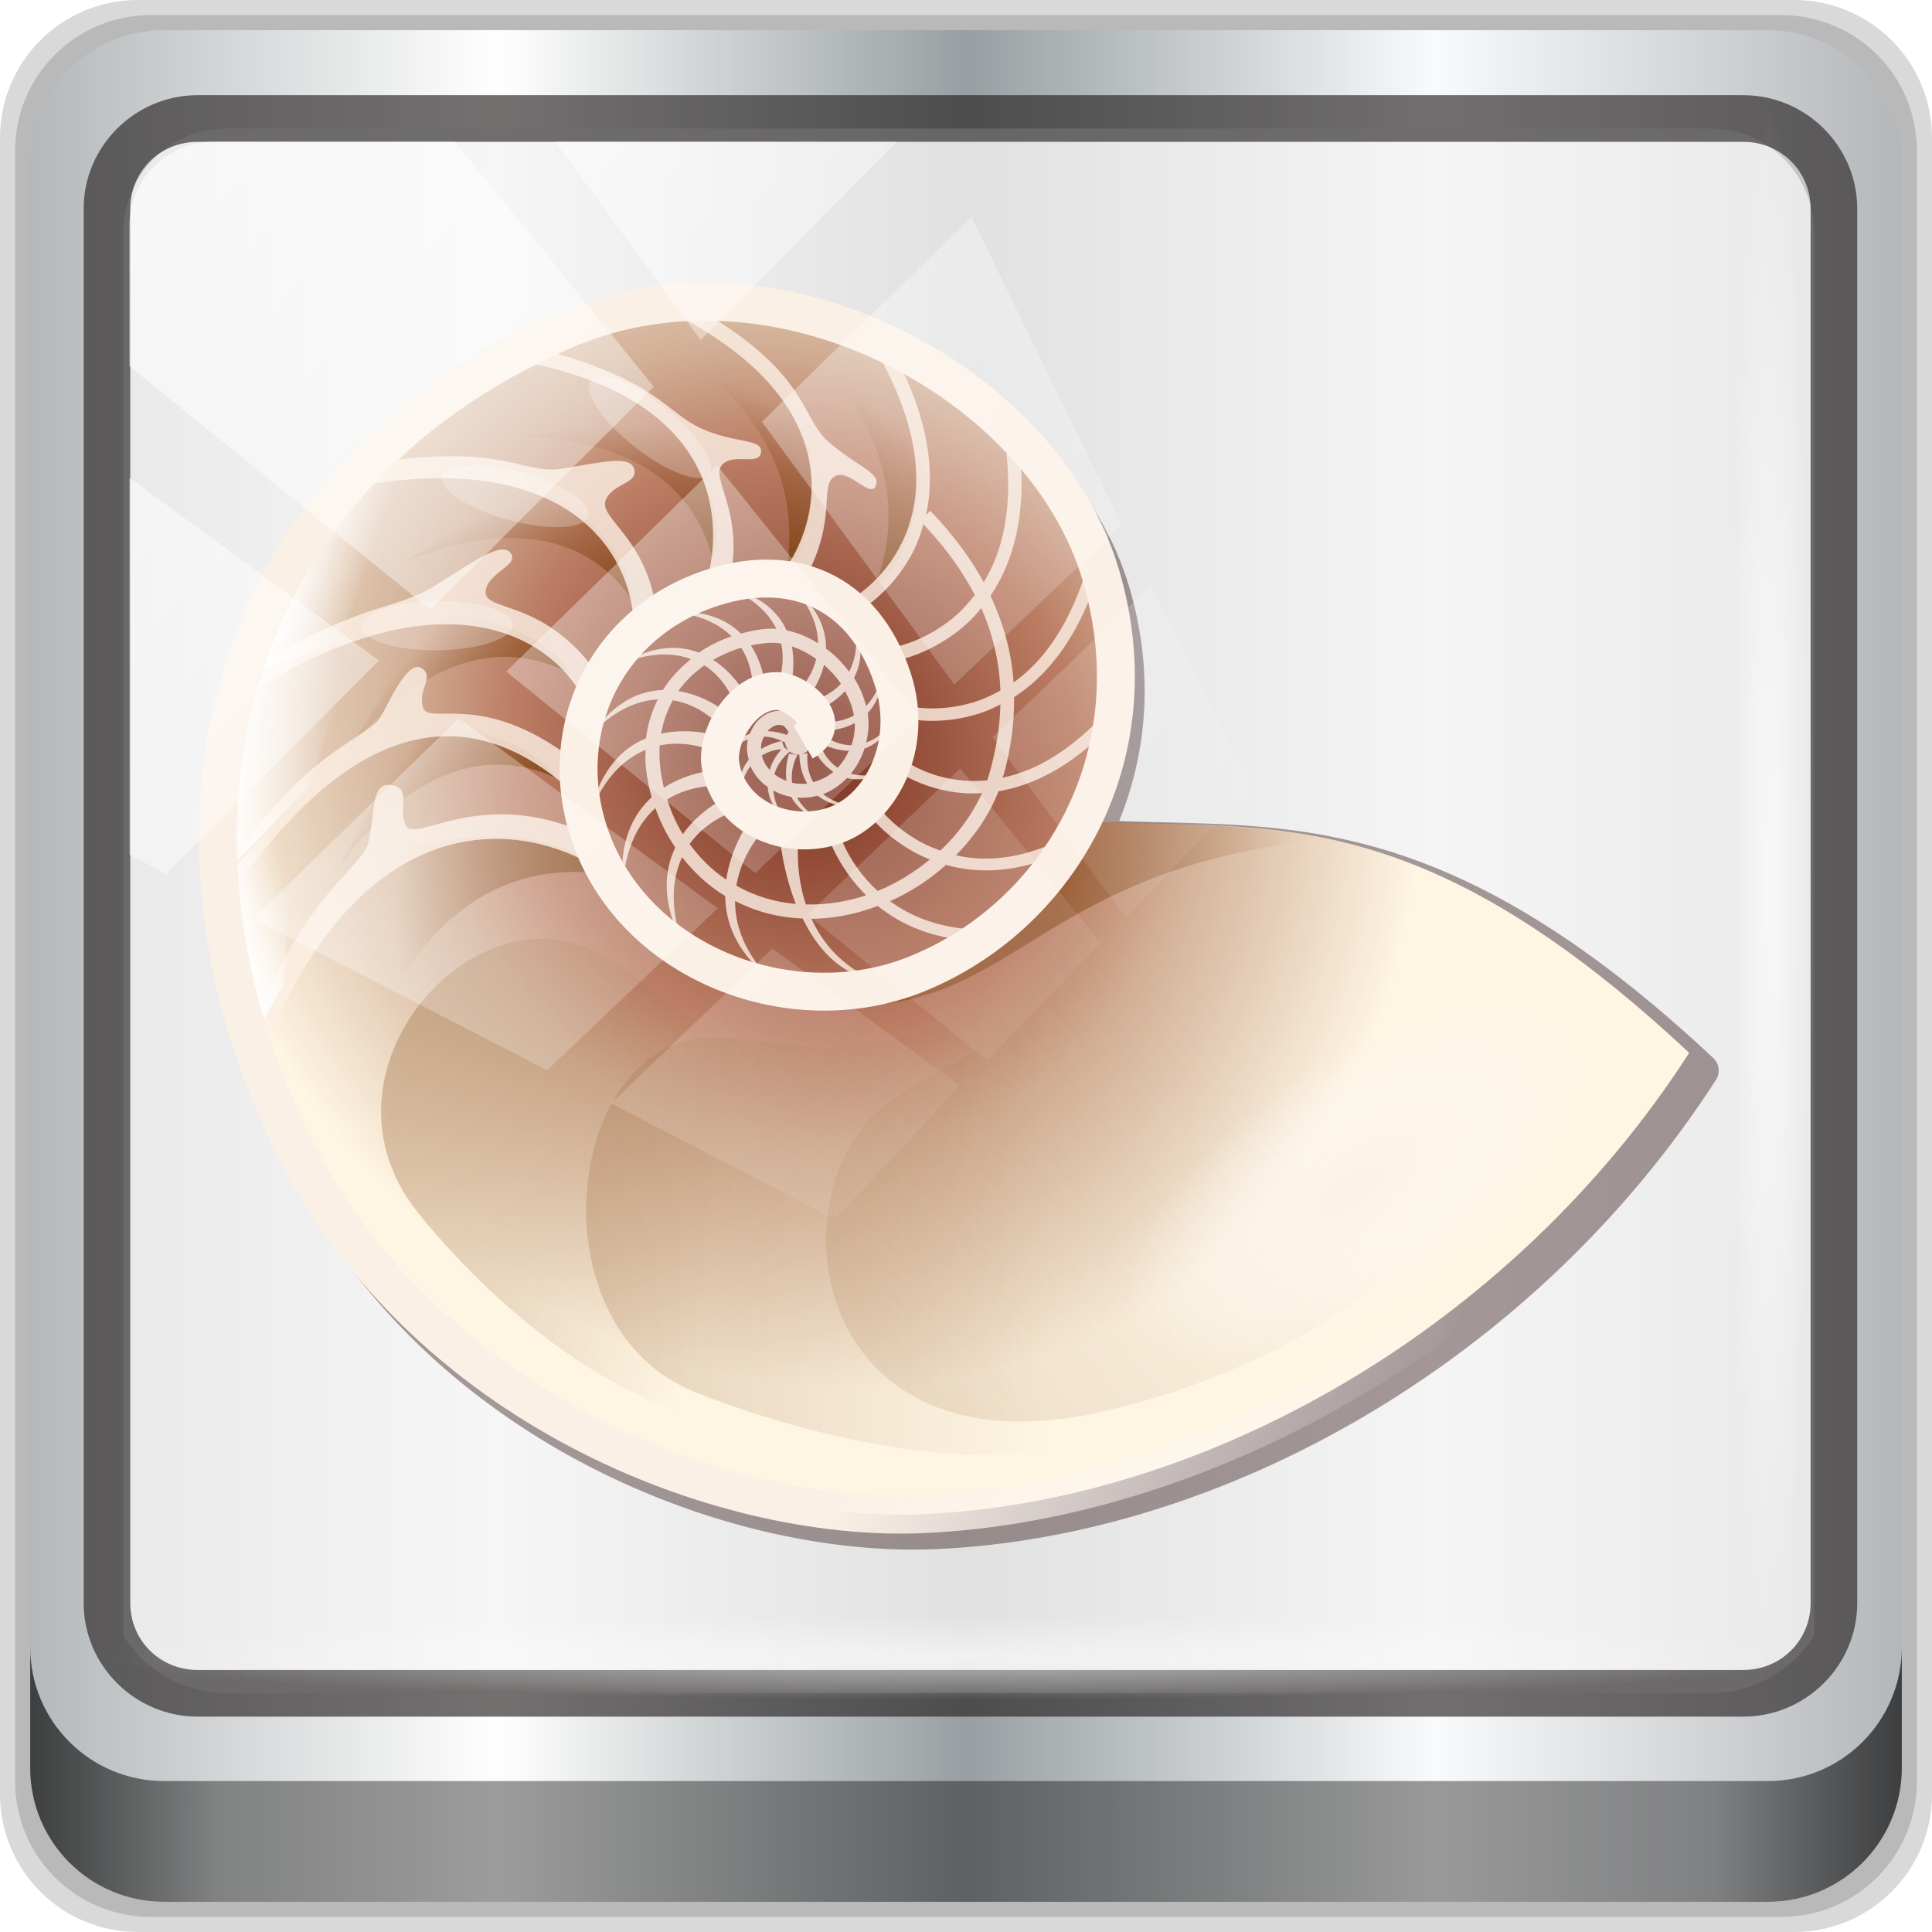 <?xml version="1.0" encoding="UTF-8" standalone="no"?>
<!-- Created with Inkscape (http://www.inkscape.org/) -->

<svg
   xmlns:dc="http://purl.org/dc/elements/1.1/"
   xmlns:cc="http://creativecommons.org/ns#"
   xmlns:rdf="http://www.w3.org/1999/02/22-rdf-syntax-ns#"
   xmlns:svg="http://www.w3.org/2000/svg"
   xmlns="http://www.w3.org/2000/svg"
   xmlns:xlink="http://www.w3.org/1999/xlink"
   xmlns:sodipodi="http://sodipodi.sourceforge.net/DTD/sodipodi-0.dtd"
   xmlns:inkscape="http://www.inkscape.org/namespaces/inkscape"
   width="96"
   height="96"
   viewBox="0 0 96 96"
   version="1.1"
   id="svg1072"
   inkscape:version="0.92.2 5c3e80d, 2017-08-06"
   sodipodi:docname="nautilus-actions-config-tool.svg">
  <defs
     id="defs1066">
    <linearGradient
       y2="47"
       x2="90"
       y1="47"
       x1="6"
       gradientTransform="matrix(1.107,0,0,1.107,-4.994,-3.621)"
       gradientUnits="userSpaceOnUse"
       id="linearGradient4071"
       xlink:href="#linearGradient6139-0"
       inkscape:collect="always" />
    <linearGradient
       id="linearGradient6139-0">
      <stop
         style="stop-color:#b4b8ba;stop-opacity:1"
         offset="0"
         id="stop6141-2" />
      <stop
         id="stop6151-0"
         offset="0.25"
         style="stop-color:#ffffff;stop-opacity:1;" />
      <stop
         id="stop6147-1"
         offset="0.5"
         style="stop-color:#989fa2;stop-opacity:1" />
      <stop
         style="stop-color:#f9fafb;stop-opacity:1"
         offset="0.75"
         id="stop6149-4" />
      <stop
         style="stop-color:#b4b7ba;stop-opacity:1"
         offset="1"
         id="stop6143-4" />
    </linearGradient>
    <linearGradient
       gradientUnits="userSpaceOnUse"
       y2="88.172"
       x2="94.5"
       y1="88.172"
       x1="1.5"
       id="linearGradient4129"
       xlink:href="#linearGradient3832-0-6-1-1"
       inkscape:collect="always"
       gradientTransform="translate(0.149,0.415)" />
    <linearGradient
       id="linearGradient3832-0-6-1-1">
      <stop
         id="stop3834-6-3-7-1"
         offset="0"
         style="stop-color:#000000;stop-opacity:1;" />
      <stop
         style="stop-color:#000000;stop-opacity:0.588;"
         offset="0.1"
         id="stop3872-2-4" />
      <stop
         id="stop3844-6-2-7-6"
         offset="0.9"
         style="stop-color:#000000;stop-opacity:0.588;" />
      <stop
         id="stop3836-5-0-2-9"
         offset="1"
         style="stop-color:#000000;stop-opacity:1;" />
    </linearGradient>
    <radialGradient
       r="43.199"
       fy="44.893"
       fx="13.948"
       cy="44.893"
       cx="13.948"
       gradientTransform="matrix(0.975,0,0,0.049,34.048,80.582)"
       gradientUnits="userSpaceOnUse"
       id="radialGradient7462"
       xlink:href="#linearGradient3737"
       inkscape:collect="always" />
    <linearGradient
       id="linearGradient3737">
      <stop
         id="stop3739"
         style="stop-color:#ffffff;stop-opacity:1"
         offset="0" />
      <stop
         id="stop3741"
         style="stop-color:#ffffff;stop-opacity:0"
         offset="1" />
    </linearGradient>
    <radialGradient
       r="43.199"
       fy="44.893"
       fx="13.948"
       cy="44.893"
       cx="13.948"
       gradientTransform="matrix(0.888,0,0,0.049,31.96,-90.317)"
       gradientUnits="userSpaceOnUse"
       id="radialGradient7464"
       xlink:href="#linearGradient3737"
       inkscape:collect="always" />
    <linearGradient
       y2="14.514"
       x2="50.528"
       y1="-28.642"
       x1="2.771"
       gradientUnits="userSpaceOnUse"
       id="linearGradient4767"
       xlink:href="#linearGradient3737"
       inkscape:collect="always" />
    <clipPath
       clipPathUnits="userSpaceOnUse"
       id="clipPath4156-4-1">
      <path
         style="opacity:0.6;fill:#ffffff;fill-opacity:1;stroke:none"
         d="m 27.046,-55.695 -14.214,13.321 h 0.061 l 15.653,21.771 10.231,-10.546 C 38.562,-32.302 27.468,-54.819 27.046,-55.695 Z M 9.647,-39.383 -5.241,-25.321 15.988,-7.806 26.372,-18.383 Z m 31.491,12.951 -9.741,9.714 8.945,12.458 7.781,-7.555 z m -49.84,4.379 -13.754,12.982 26.283,13.846 0.061,-0.062 -0.123,-0.062 L 13.599,-5.401 -8.702,-22.053 Z m 38.015,7.401 -9.803,9.775 11.579,9.559 7.628,-7.401 -8.669,-11.009 z m 20.187,5.674 -7.383,7.216 6.188,8.542 5.82,-6.137 z m -32.195,6.322 -9.557,9.498 13.662,7.185 7.934,-7.678 z m 23.312,2.374 -7.107,6.938 8.363,6.907 5.361,-5.674 -0.061,-0.092 -0.092,0.123 -6.464,-8.203 z m -8.73,8.542 -7.505,7.339 10.354,5.458 c 1.397,-1.321 5.675,-6.123 5.851,-6.322 z"
         id="path4158-0-8"
         inkscape:connector-curvature="0" />
    </clipPath>
    <radialGradient
       cx="64.532"
       cy="47.319"
       r="41.92"
       fx="64.532"
       fy="47.319"
       id="radialGradient4819-2-4"
       xlink:href="#linearGradient4383-8-9"
       gradientUnits="userSpaceOnUse"
       gradientTransform="matrix(-0.758,0,0,0.834,99.287,-0.793)" />
    <linearGradient
       id="linearGradient4383-8-9">
      <stop
         id="stop4385-4-6"
         style="stop-color:#782c1b;stop-opacity:1"
         offset="0" />
      <stop
         id="stop3355-6-1"
         style="stop-color:#bb7d64;stop-opacity:1"
         offset="0.452" />
      <stop
         id="stop3357-1-1"
         style="stop-color:#d2b097;stop-opacity:1"
         offset="0.629" />
      <stop
         id="stop4387-2-1"
         style="stop-color:#fef5e3;stop-opacity:1"
         offset="1" />
    </linearGradient>
    <linearGradient
       x1="32.374"
       y1="39.8"
       x2="46.016"
       y2="60.049"
       id="linearGradient4816-1-1"
       xlink:href="#linearGradient3373-1-6"
       gradientUnits="userSpaceOnUse"
       gradientTransform="matrix(0.751,-0.102,0.102,0.751,-2.31,11.811)" />
    <linearGradient
       id="linearGradient3373-1-6">
      <stop
         id="stop3375-0-8"
         style="stop-color:#9b6638;stop-opacity:1"
         offset="0" />
      <stop
         id="stop3377-7-4"
         style="stop-color:#9b6638;stop-opacity:0"
         offset="1" />
    </linearGradient>
    <linearGradient
       x1="32.374"
       y1="39.8"
       x2="42.446"
       y2="70.568"
       id="linearGradient4813-0-2"
       xlink:href="#linearGradient3373-1-6"
       gradientUnits="userSpaceOnUse"
       gradientTransform="matrix(0.599,-0.465,0.465,0.599,-9.98,41.826)" />
    <linearGradient
       x1="32.374"
       y1="39.8"
       x2="42.446"
       y2="70.568"
       id="linearGradient4810-5-1"
       xlink:href="#linearGradient3373-1-6"
       gradientUnits="userSpaceOnUse"
       gradientTransform="matrix(0.199,-0.767,0.732,0.209,0.857,81.305)" />
    <linearGradient
       x1="73.539"
       y1="63.534"
       x2="88.212"
       y2="72.196"
       id="linearGradient4807-7-2"
       xlink:href="#linearGradient4335-5-2"
       gradientUnits="userSpaceOnUse"
       gradientTransform="matrix(0.758,0,0,0.758,1.831,4.195)" />
    <linearGradient
       id="linearGradient4335-5-2">
      <stop
         id="stop4337-4-2"
         style="stop-color:#7c420f;stop-opacity:1"
         offset="0" />
      <stop
         id="stop4339-3-1"
         style="stop-color:#7d430f;stop-opacity:0"
         offset="1" />
    </linearGradient>
    <radialGradient
       cx="78.875"
       cy="92.75"
       r="17.625"
       fx="78.875"
       fy="92.75"
       id="radialGradient4610-5-5"
       xlink:href="#linearGradient4094-3-1"
       gradientUnits="userSpaceOnUse"
       gradientTransform="matrix(0.801,0,0,0.371,-1.941,40.2)" />
    <linearGradient
       id="linearGradient4094-3-1">
      <stop
         id="stop4096-5-7"
         style="stop-color:#fbf0e6;stop-opacity:1"
         offset="0" />
      <stop
         id="stop4098-8-2"
         style="stop-color:#ffffff;stop-opacity:0"
         offset="1" />
    </linearGradient>
    <linearGradient
       x1="74.875"
       y1="38.942"
       x2="80.838"
       y2="30.055"
       id="linearGradient4803-9-0"
       xlink:href="#linearGradient4335-5-2"
       gradientUnits="userSpaceOnUse"
       gradientTransform="matrix(-0.03,-0.958,0.963,-0.031,2.178,111.184)" />
    <linearGradient
       x1="74.875"
       y1="38.942"
       x2="83.128"
       y2="35.639"
       id="linearGradient4800-9-9"
       xlink:href="#linearGradient4335-5-2"
       gradientUnits="userSpaceOnUse"
       gradientTransform="matrix(0.047,-0.786,0.783,0.046,4.529,89.867)" />
    <linearGradient
       x1="74.875"
       y1="38.942"
       x2="83.128"
       y2="35.639"
       id="linearGradient4797-3-5"
       xlink:href="#linearGradient4335-5-2"
       gradientUnits="userSpaceOnUse"
       gradientTransform="matrix(0.099,-0.781,0.779,0.097,4.611,83.432)" />
    <linearGradient
       x1="74.875"
       y1="38.942"
       x2="83.128"
       y2="35.639"
       id="linearGradient4794-6-6"
       xlink:href="#linearGradient4335-5-2"
       gradientUnits="userSpaceOnUse"
       gradientTransform="matrix(0.448,-0.647,0.646,0.446,-11.431,58.256)" />
    <linearGradient
       x1="74.875"
       y1="38.942"
       x2="83.128"
       y2="35.639"
       id="linearGradient4791-3-6"
       xlink:href="#linearGradient4335-5-2"
       gradientUnits="userSpaceOnUse"
       gradientTransform="matrix(0.649,-0.447,0.446,0.646,-13.835,36.103)" />
    <linearGradient
       x1="74.875"
       y1="38.942"
       x2="84.097"
       y2="35.583"
       id="linearGradient4788-7-3"
       xlink:href="#linearGradient4335-5-2"
       gradientUnits="userSpaceOnUse"
       gradientTransform="matrix(0.772,-0.156,0.157,0.769,-8.781,12.152)" />
    <linearGradient
       x1="74.875"
       y1="38.942"
       x2="84.097"
       y2="35.583"
       id="linearGradient4785-9-0"
       xlink:href="#linearGradient4335-5-2"
       gradientUnits="userSpaceOnUse"
       gradientTransform="matrix(0.758,0,0,0.758,1.831,4.195)" />
    <filter
       style="color-interpolation-filters:sRGB"
       x="-0.258"
       y="-0.224"
       width="1.517"
       height="1.448"
       id="filter4293-2-7">
      <feGaussianBlur
         id="feGaussianBlur4295-3-6"
         stdDeviation="0.668" />
    </filter>
    <filter
       style="color-interpolation-filters:sRGB"
       x="-0.258"
       y="-0.224"
       width="1.517"
       height="1.448"
       id="filter1490">
      <feGaussianBlur
         id="feGaussianBlur1488"
         stdDeviation="0.668" />
    </filter>
    <filter
       style="color-interpolation-filters:sRGB"
       x="-0.258"
       y="-0.224"
       width="1.517"
       height="1.448"
       id="filter1494">
      <feGaussianBlur
         id="feGaussianBlur1492"
         stdDeviation="0.668" />
    </filter>
    <linearGradient
       x1="24.66"
       y1="34"
       x2="28.461"
       y2="35.413"
       id="linearGradient4693-4-7"
       xlink:href="#linearGradient3737"
       gradientUnits="userSpaceOnUse"
       gradientTransform="matrix(0.758,0,0,0.758,1.831,4.195)" />
    <linearGradient
       x1="26.34"
       y1="31.524"
       x2="32.262"
       y2="36.032"
       id="linearGradient4690-1-1"
       xlink:href="#linearGradient3737"
       gradientUnits="userSpaceOnUse"
       gradientTransform="matrix(0.758,0,0,0.758,6.724,-3.579)" />
    <linearGradient
       x1="24.926"
       y1="33.645"
       x2="28.019"
       y2="37.623"
       id="linearGradient4687-1-4"
       xlink:href="#linearGradient3737"
       gradientUnits="userSpaceOnUse"
       gradientTransform="matrix(0.758,0,0,0.758,15.57,-10.08)" />
    <linearGradient
       x1="56.015"
       y1="68.027"
       x2="37.194"
       y2="97.902"
       id="linearGradient4782-5-8"
       xlink:href="#linearGradient4094-3-1"
       gradientUnits="userSpaceOnUse"
       gradientTransform="matrix(-0.758,0,0,0.758,99.287,3.659)" />
  </defs>
  <sodipodi:namedview
     id="base"
     pagecolor="#ffffff"
     bordercolor="#666666"
     borderopacity="1.0"
     inkscape:pageopacity="0.0"
     inkscape:pageshadow="2"
     inkscape:zoom="4.4386801"
     inkscape:cx="17.58922"
     inkscape:cy="44.557005"
     inkscape:document-units="px"
     inkscape:current-layer="g2574"
     showgrid="false"
     inkscape:showpageshadow="false"
     units="px"
     inkscape:lockguides="false"
     inkscape:window-width="1280"
     inkscape:window-height="947"
     inkscape:window-x="0"
     inkscape:window-y="19"
     inkscape:window-maximized="1" />
  <g
     inkscape:label="Livello 1"
     inkscape:groupmode="layer"
     id="layer1"
     transform="translate(0,-1026.52)">
    <g
       transform="translate(-0.149,1026.105)"
       style="display:inline"
       id="g2574">
      <path
         inkscape:connector-curvature="0"
         id="path3288"
         d="M 89.292,0.415 H 7.006 c -3.799,0 -6.857,3.058 -6.857,6.857 V 89.558 c 0,3.799 3.058,6.857 6.857,6.857 H 89.292 c 3.799,0 6.857,-3.058 6.857,-6.857 V 7.272 c 0,-3.799 -3.058,-6.857 -6.857,-6.857 z"
         style="display:inline;opacity:0.15;fill:#000000;fill-opacity:1;fill-rule:nonzero;stroke:none" />
      <path
         style="display:inline;opacity:0.15;fill:#000000;fill-opacity:1;fill-rule:nonzero;stroke:none"
         d="M 88.649,1.165 H 7.649 c -3.739,0 -6.75,3.01 -6.75,6.75 V 88.915 c 0,3.74 3.011,6.75 6.75,6.75 H 88.649 c 3.74,0 6.75,-3.01 6.75,-6.75 V 7.915 c 0,-3.739 -3.01,-6.75 -6.75,-6.75 z"
         id="path4085"
         inkscape:connector-curvature="0" />
      <path
         inkscape:connector-curvature="0"
         id="rect4251-1"
         d="M 88.006,1.915 H 8.292 c -3.68,0 -6.643,2.963 -6.643,6.643 V 88.272 c 0,3.68 2.963,6.643 6.643,6.643 H 88.006 c 3.68,0 6.643,-2.963 6.643,-6.643 V 8.558 c 0,-3.68 -2.963,-6.643 -6.643,-6.643 z"
         style="display:inline;fill:url(#linearGradient4071);fill-opacity:1;fill-rule:nonzero;stroke:none" />
      <path
         sodipodi:nodetypes="sscccsccscccsss"
         inkscape:connector-curvature="0"
         id="path3400-6"
         d="m 11.39,6.802 c -2.856,0 -5.124,2.323 -5.124,5.25 v 21.756 7.35 40.526 c 1.097,1.71 2.969,2.855 5.124,2.855 h 4.099 65.589 4.099 c 2.155,0 4.027,-1.145 5.124,-2.855 V 41.159 33.808 12.052 c 0,-2.927 -2.268,-5.25 -5.124,-5.25 z"
         style="display:inline;opacity:0.779;fill:#f5f3f3;fill-opacity:1;fill-rule:nonzero;stroke:none;stroke-width:1.037" />
      <path
         style="color:#000000;font-style:normal;font-variant:normal;font-weight:normal;font-stretch:normal;font-size:medium;line-height:normal;font-family:Sans;-inkscape-font-specification:Sans;text-indent:0;text-align:start;text-decoration:none;text-decoration-line:none;letter-spacing:normal;word-spacing:normal;text-transform:none;writing-mode:lr-tb;direction:ltr;baseline-shift:baseline;text-anchor:start;display:inline;overflow:visible;visibility:visible;fill:#241f1f;fill-opacity:0.633;stroke:none;stroke-width:2.376;marker:none;enable-background:accumulate"
         d="m 9.974,5.144 c -3.117,0 -5.668,2.54 -5.668,5.646 v 69.278 c 0,3.106 2.551,5.646 5.668,5.646 H 86.766 c 3.117,0 5.668,-2.54 5.668,-5.646 V 10.79 c 0,-3.106 -2.551,-5.646 -5.668,-5.646 z m 0,2.319 H 86.766 c 1.888,0 3.352,1.48 3.352,3.327 v 69.278 c 0,1.846 -1.464,3.327 -3.352,3.327 H 9.974 c -1.888,0 -3.352,-1.48 -3.352,-3.327 V 10.79 c 0,-1.846 1.464,-3.327 3.352,-3.327 z"
         id="path4989"
         inkscape:connector-curvature="0" />
      <path
         id="path4118"
         d="m 1.649,82.259 v 6 c 0,3.68 2.976,6.656 6.656,6.656 H 87.993 c 3.68,0 6.656,-2.976 6.656,-6.656 v -6 c 0,3.68 -2.976,6.656 -6.656,6.656 H 8.305 c -3.68,0 -6.656,-2.976 -6.656,-6.656 z"
         style="display:inline;opacity:0.658;fill:url(#linearGradient4129);fill-opacity:1;fill-rule:nonzero;stroke:none"
         inkscape:connector-curvature="0" />
      <rect
         ry="4.25"
         rx="0"
         y="80.665"
         x="5.524"
         height="4.25"
         width="84.25"
         id="rect4131"
         style="opacity:0.55;fill:url(#radialGradient7462);fill-opacity:1;stroke:none" />
      <rect
         transform="rotate(90)"
         style="opacity:0.669;fill:url(#radialGradient7464);fill-opacity:1;stroke:none"
         id="rect4141"
         width="76.75"
         height="4.25"
         x="5.975"
         y="-90.234"
         rx="0"
         ry="4.25" />
      <g
         transform="matrix(0.773,-0.538,0.538,0.773,-20.032,34.666)"
         id="layer3"
         style="display:inline">
        <g
           id="g1240">
          <path
             style="display:inline;opacity:0.4;fill:#280b0b;fill-opacity:1;fill-rule:nonzero;stroke:none"
             id="path3511"
             transform="matrix(0.745,0,0,0.745,-0.352,1.432)"
             d="M 61.781,15.812 C 39.853,16.011 24.703,32.667 21.5,54.156 c -3.127,20.978 9.53,40.125 22.094,48.125 17.334,11.037 42.573,13.355 64.438,4.344 A 1.217,1.217 0 0 0 108.75,105.25 C 103.328,79.874 93.256,74.585 83.812,67.438 88.21,64.568 91.877,60.214 93.844,54.281 96.21,47.145 94.829,38.659 90.812,31.5 86.796,24.341 80.088,18.471 71.562,16.781 68.184,16.114 64.918,15.784 61.781,15.812 Z"
             inkscape:connector-curvature="0" />
          <path
             d="m 50.774,38.74 c -0.262,-2.496 1.218,-2.341 0.505,-2.928 -1.436,-1.183 -4.096,10e-4 -4.78,1.432 -1.224,2.56 0.647,5.389 3.195,6.065 2.431,0.645 5.784,-1.064 6.858,-4.591 1.432,-4.7 -0.808,-8.264 -5.384,-9.503 -5.759,-1.56 -11.134,1.866 -12.532,7.493 -1.693,6.815 3.308,13.917 9.986,15.47 3.935,0.915 8.166,0.368 11.808,-1.599 3.642,-1.967 6.696,-5.354 8.275,-10.118 3.322,-10.019 -3.836,-24.377 -15.928,-26.774 -19.701,-3.892 -33.543,9.201 -36.212,27.109 -2.264,15.191 7.015,29.18 16.049,34.932 12.624,8.038 31.159,9.766 47.168,3.168 C 73.673,50.308 60.21,57.363 50.774,38.74 Z"
             inkscape:connector-curvature="0"
             id="path4084"
             style="display:inline;fill:url(#radialGradient4819-2-4);fill-opacity:1;fill-rule:nonzero;stroke:none;stroke-width:0.745" />
          <path
             d="M 19.912,47.416 C 20.456,56.198 24.638,68.642 33.219,68.408 40.08,68.221 46.31,56.133 42.043,52.928 36.816,49.001 37.236,44.468 35.365,41.342 31.61,35.069 19.349,38.312 19.912,47.416 Z"
             inkscape:connector-curvature="0"
             id="path4395"
             style="display:inline;opacity:0.35;fill:url(#linearGradient4816-1-1);fill-opacity:1;fill-rule:evenodd;stroke:none;stroke-width:0.745" />
          <path
             d="m 26.531,63.67 c 4.874,7.326 14.731,17.701 22.038,13.196 5.843,-3.602 5.741,-21.071 0.442,-21.704 -6.492,-0.776 -8.401,-4.909 -11.588,-6.676 -6.393,-3.545 -15.945,7.589 -10.892,15.184 z"
             inkscape:connector-curvature="0"
             id="path4411"
             style="display:inline;opacity:0.25;fill:url(#linearGradient4813-0-2);fill-opacity:1;fill-rule:evenodd;stroke:none;stroke-width:0.745" />
          <path
             d="m 43.165,76.586 c 8.142,3.46 22.414,5.543 25.544,-2.838 2.503,-6.702 -8.082,-21.274 -12.697,-18.464 -5.654,3.443 -9.664,1.184 -13.273,1.713 -7.24,1.061 -13.295,13.759 0.426,19.59 z"
             inkscape:connector-curvature="0"
             id="path4415"
             style="display:inline;opacity:0.15;fill:url(#linearGradient4810-5-1);fill-opacity:1;fill-rule:evenodd;stroke:none;stroke-width:0.745" />
          <path
             d="m 61.008,50.984 c 5.837,4.012 9.919,7.975 9.919,7.975 -13.806,-7.975 -19.301,-1.857 -26.874,-8.022 0,0 4.959,3.867 16.956,0.047 z"
             inkscape:connector-curvature="0"
             id="path4419"
             style="display:inline;opacity:0.5;fill:url(#linearGradient4807-7-2);fill-opacity:1;fill-rule:evenodd;stroke:none;stroke-width:0.745" />
          <path
             inkscape:connector-curvature="0"
             d="m 75.379,74.615 a 14.122,6.54 0 1 1 -28.244,0 14.122,6.54 0 1 1 28.244,0 z"
             id="path4437"
             style="display:inline;fill:url(#radialGradient4610-5-5);fill-opacity:1;fill-rule:nonzero;stroke:none;stroke-width:0.836" />
          <path
             d="M 37.93,38.214 C 30.691,31.973 22.126,39.36 22.126,39.36 l 8.339,-8.013 c 0,0 7.172,2.655 7.465,6.867 z"
             inkscape:connector-curvature="0"
             id="path4363"
             style="opacity:0.8;fill:url(#linearGradient4803-9-0);fill-opacity:1;fill-rule:evenodd;stroke:none;stroke-width:0.745" />
          <path
             d="M 38.984,32.817 C 35.194,26.462 26.676,30.292 26.676,30.292 l 7.731,-4.027 c 0,0 4.654,3.084 4.576,6.552 z"
             inkscape:connector-curvature="0"
             id="path4359"
             style="opacity:0.8;fill:url(#linearGradient4800-9-9);fill-opacity:1;fill-rule:evenodd;stroke:none;stroke-width:0.745" />
          <path
             d="M 42.775,28.794 C 39.415,22.201 30.662,25.458 30.662,25.458 l 7.981,-3.505 c 0,0 4.439,3.386 4.132,6.842 z"
             inkscape:connector-curvature="0"
             id="path4355"
             style="opacity:0.8;fill:url(#linearGradient4797-3-5);fill-opacity:1;fill-rule:evenodd;stroke:none;stroke-width:0.745" />
          <path
             d="m 47.651,27.417 c 0.064,-7.399 -9.203,-8.553 -9.203,-8.553 l 8.698,0.576 c 0,0 2.374,5.054 0.505,7.976 z"
             inkscape:connector-curvature="0"
             id="path4351"
             style="opacity:0.8;fill:url(#linearGradient4794-6-6);fill-opacity:1;fill-rule:evenodd;stroke:none;stroke-width:0.745" />
          <path
             d="M 52.339,28.176 C 55.019,21.278 47.379,16.795 47.379,16.795 l 7.311,3.742 c 0,0 0.431,5.567 -2.351,7.639 z"
             inkscape:connector-curvature="0"
             id="path4347"
             style="opacity:0.8;fill:url(#linearGradient4791-3-6);fill-opacity:1;fill-rule:evenodd;stroke:none;stroke-width:0.745" />
          <path
             d="m 55.193,30.838 c 5.172,-5.292 2.186,-11.951 2.186,-11.951 l 3.222,5.954 c 0,0 -2.035,5.184 -5.407,5.997 z"
             inkscape:connector-curvature="0"
             id="path4343"
             style="opacity:0.8;fill:url(#linearGradient4788-7-3);fill-opacity:1;fill-rule:evenodd;stroke:none;stroke-width:0.745" />
          <path
             d="m 58.603,34.145 c 5.898,-4.021 4.36,-10.899 4.36,-10.899 l 1.896,6.255 c 0,0 -2.917,4.52 -6.255,4.644 z"
             inkscape:connector-curvature="0"
             id="path4333"
             style="opacity:0.8;fill:url(#linearGradient4785-9-0);fill-opacity:1;fill-rule:evenodd;stroke:none;stroke-width:0.745" />
          <path
             d="m 51.214,13.765 -1.141,0.023 c 7.201,7.318 4.139,12.65 1.63,14.853 l 0.954,0.698 c 2.488,-2.428 2.048,-4.828 2.957,-5.052 0.863,-0.213 1.568,1.185 2.072,0.629 0.504,-0.556 -0.866,-1.137 -1.886,-2.863 -1.02,-1.727 -0.461,-3.472 -4.586,-8.288 z m -10.383,0.047 -1.467,0.489 c 9.785,4.57 9.6,10.637 7.915,13.735 l 1.234,0.303 c 1.573,-3.308 0.163,-5.462 1.001,-6.03 0.795,-0.539 1.872,0.267 2.165,-0.466 0.293,-0.732 -1.055,-1.246 -3.05,-2.188 -1.97,-0.93 -1.677,-2.776 -7.799,-5.843 z m 17.111,2.188 c 5.023,9.146 0.522,13.505 -2.701,14.69 l 0.698,0.954 c 3.08,-1.611 3.256,-3.515 4.19,-3.469 0.888,0.044 0.871,2.041 1.513,1.653 0.643,-0.388 -0.24,-1.405 -0.722,-3.352 -0.481,-1.947 1.337,-3.61 -1.886,-10.197 z m -28.611,2.887 -1.374,1.001 c 12.507,0.533 15.071,6.738 14.62,10.243 l 1.35,-0.698 c -0.096,-4.756 -3.025,-5.932 -2.375,-6.775 0.618,-0.799 2.264,-0.119 2.258,-0.908 -0.006,-0.789 -1.683,-0.767 -4.237,-0.885 -2.522,-0.117 -3.265,-1.386 -10.243,-1.979 z m 6.775,4.889 c -0.596,-0.055 -1.724,0.531 -2.724,1.071 -1.282,0.692 -4.057,-0.825 -10.825,1.839 l -1.001,1.35 c 12.227,-4.579 16.333,0.339 17.623,5.494 l 1.071,-1.094 c -1.851,-5.715 -5.257,-5.683 -4.889,-6.681 0.35,-0.948 1.383,-0.925 1.141,-1.676 -0.061,-0.188 -0.197,-0.284 -0.396,-0.303 z m 29.612,0.419 c -0.535,5.374 -2.657,7.759 -4.633,8.87 -1.976,1.111 -3.818,0.931 -3.818,0.931 l -0.07,0.745 c 0,0 2.057,0.201 4.237,-1.024 0.375,-0.211 0.745,-0.488 1.117,-0.792 0.26,1.732 0.274,3.258 0.093,4.609 -0.438,0.137 -0.874,0.249 -1.28,0.303 -2.168,0.284 -3.771,-0.466 -3.771,-0.466 l -0.303,0.652 c 0,0 1.794,0.824 4.167,0.512 0.347,-0.046 0.703,-0.132 1.071,-0.233 -0.32,1.646 -0.919,3.003 -1.653,4.144 -0.429,-0.043 -0.842,-0.108 -1.211,-0.21 -1.986,-0.544 -3.096,-1.746 -3.096,-1.746 l -0.489,0.442 c 0,0 1.229,1.338 3.399,1.932 0.305,0.084 0.636,0.138 0.978,0.186 -0.761,1.038 -1.622,1.877 -2.444,2.561 -0.136,0.113 -0.276,0.222 -0.419,0.326 -0.381,-0.215 -0.728,-0.454 -1.024,-0.698 -1.447,-1.193 -1.909,-2.561 -1.909,-2.561 l -0.652,0.21 c 0,0 0.554,1.555 2.142,2.863 0.249,0.205 0.535,0.395 0.838,0.582 -1.065,0.637 -2.283,1.05 -3.539,1.234 C 53.266,47.31 53.097,47.054 52.96,46.799 52.151,45.302 52.099,43.983 52.099,43.983 l -0.652,0.023 c 0,0 0.076,1.471 0.954,3.096 0.097,0.179 0.208,0.353 0.326,0.535 -1.072,0.083 -2.167,0.027 -3.213,-0.21 -0.444,-1.982 0.047,-3.539 0.047,-3.539 l -0.582,-0.163 c 0,0 -0.46,1.546 -0.093,3.539 -0.713,-0.209 -1.388,-0.5 -2.025,-0.861 -0.307,-0.174 -0.591,-0.362 -0.861,-0.559 0.541,-1.81 1.63,-3.026 1.63,-3.026 l -0.815,-0.512 c 0,0 -0.801,1.41 -1.234,3.213 -0.907,-0.752 -1.566,-1.63 -2.025,-2.584 1.199,-1.222 2.701,-1.536 2.701,-1.536 l -0.419,-0.768 c 0,1e-6 -1.401,0.518 -2.538,1.746 -0.329,-0.855 -0.496,-1.752 -0.512,-2.654 1.556,-0.549 2.98,-0.047 2.98,-0.047 l -0.023,-0.861 c -1e-6,0 -1.448,-0.269 -2.957,0.279 0.039,-0.671 0.173,-1.333 0.372,-1.979 1.597,0.088 2.701,1.024 2.701,1.024 l 0.303,-0.815 c 0,1e-6 -1.219,-0.759 -2.794,-0.815 0.14,-0.356 0.301,-0.711 0.489,-1.048 0.184,-0.33 0.385,-0.632 0.605,-0.908 1.358,0.585 2.049,1.723 2.049,1.723 l 0.512,-0.652 c -10e-7,0 -0.816,-0.986 -2.142,-1.536 0.455,-0.464 0.967,-0.825 1.513,-1.094 1.014,0.987 1.211,2.258 1.211,2.258 l 0.652,-0.372 c 10e-7,0 -0.368,-1.173 -1.35,-2.119 0.606,-0.223 1.252,-0.323 1.909,-0.326 0.503,1.229 0.186,2.398 0.186,2.398 l 0.722,-0.07 c 0,0 0.114,-1.126 -0.372,-2.305 0.519,0.045 1.063,0.148 1.583,0.326 -0.054,1.426 -0.954,2.398 -0.954,2.398 l 0.675,0.279 c 2e-6,0 0.735,-1.089 0.768,-2.491 0.225,0.096 0.454,0.204 0.675,0.326 0.246,0.135 0.487,0.305 0.698,0.512 -0.519,1.208 -1.583,1.816 -1.583,1.816 l 0.535,0.442 c 10e-7,0 0.92,-0.679 1.42,-1.816 0.288,0.378 0.506,0.807 0.675,1.28 -0.879,0.767 -1.909,0.885 -1.909,0.885 l 0.279,0.582 c 0,0 0.958,-0.247 1.793,-0.978 0.108,0.433 0.169,0.886 0.163,1.327 -0.979,0.209 -1.793,-0.14 -1.793,-0.14 l -0.023,0.582 c -1e-6,0 0.827,0.214 1.769,0 -0.05,0.474 -0.156,0.924 -0.349,1.327 -1.06,-0.116 -1.723,-0.861 -1.723,-0.861 l -0.233,0.466 c 10e-7,0 0.74,0.636 1.769,0.745 -0.216,0.338 -0.495,0.628 -0.815,0.861 C 52.075,39.831 51.866,39.07 51.866,39.07 l -0.349,0.256 c -1e-6,10e-7 0.314,0.688 0.978,1.164 -0.313,0.185 -0.65,0.326 -1.001,0.396 -0.304,-0.812 -0.047,-1.56 -0.047,-1.56 h -0.419 c 0,-10e-7 -0.164,0.802 0.163,1.606 -0.399,0.037 -0.805,-0.021 -1.187,-0.163 0.084,-0.849 0.629,-1.42 0.629,-1.42 l -0.279,-0.14 c 0.073,0.025 0.151,0.047 0.233,0.047 0.388,0 0.698,-0.31 0.698,-0.698 0,-0.166 -0.067,-0.322 -0.163,-0.442 0.023,-0.053 0.057,-0.11 0.07,-0.163 0.076,-0.329 0.04,-0.664 -0.163,-0.954 -0.349,-0.499 -0.933,-0.653 -1.443,-0.582 -0.31,0.043 -0.605,0.179 -0.861,0.349 -0.549,-0.143 -1.234,-0.117 -2.072,0.303 0.747,-0.235 1.344,-0.235 1.816,-0.116 -0.068,0.061 -0.128,0.117 -0.186,0.186 -0.186,0.22 -0.304,0.47 -0.396,0.722 -0.618,0.178 -1.257,0.63 -1.723,1.653 0.52,-0.784 1.087,-1.162 1.606,-1.327 -0.076,0.372 -0.061,0.756 0.023,1.117 0.024,0.101 0.059,0.205 0.093,0.303 -0.294,0.499 -0.433,1.197 -0.233,2.142 -0.04,-0.802 0.128,-1.387 0.372,-1.816 0.147,0.299 0.345,0.577 0.582,0.815 -0.061,0.569 0.075,1.254 0.629,2.025 -0.362,-0.724 -0.45,-1.322 -0.396,-1.816 0.062,0.05 0.12,0.094 0.186,0.14 0.244,0.168 0.506,0.301 0.768,0.396 0.154,0.533 0.527,1.098 1.28,1.606 -0.563,-0.528 -0.87,-1.05 -1.001,-1.513 0.502,0.131 1.012,0.119 1.513,0.023 0.368,0.421 0.954,0.772 1.862,0.908 -0.758,-0.241 -1.243,-0.603 -1.56,-0.978 0.485,-0.134 0.944,-0.366 1.35,-0.675 0.547,0.148 1.254,0.109 2.095,-0.303 -0.76,0.232 -1.365,0.222 -1.839,0.093 0.282,-0.252 0.544,-0.536 0.745,-0.861 0.076,-0.123 0.147,-0.243 0.21,-0.372 0.635,-0.136 1.327,-0.53 1.979,-1.374 -0.66,0.619 -1.288,0.909 -1.839,1.024 0.191,-0.503 0.307,-1.036 0.326,-1.583 0.756,-0.396 1.458,-1.161 1.769,-2.631 -0.475,1.234 -1.13,1.872 -1.793,2.212 -0.017,-0.404 -0.064,-0.816 -0.163,-1.211 -0.04,-0.16 -0.087,-0.309 -0.14,-0.466 -0.002,-0.007 0.003,-0.016 0,-0.023 0.561,-0.798 0.894,-1.951 0.419,-3.608 0.176,1.459 -0.138,2.453 -0.605,3.143 -0.244,-0.563 -0.57,-1.084 -0.978,-1.513 0.186,-1.009 -0.036,-2.232 -1.234,-3.608 0.809,1.304 0.977,2.374 0.838,3.236 -0.174,-0.141 -0.362,-0.264 -0.559,-0.372 -0.362,-0.199 -0.74,-0.355 -1.117,-0.489 -0.187,-1 -0.81,-2.077 -2.305,-3.003 1.153,0.998 1.655,1.971 1.816,2.84 -0.327,-0.092 -0.651,-0.162 -0.978,-0.21 -0.312,-0.045 -0.622,-0.066 -0.931,-0.07 -0.605,-0.89 -1.661,-1.672 -3.562,-1.816 1.601,0.383 2.5,1.1 3.026,1.862 -0.74,0.05 -1.466,0.193 -2.142,0.489 -0.966,-0.628 -2.347,-0.949 -4.284,-0.279 1.734,-0.304 2.936,0.007 3.771,0.535 -0.613,0.337 -1.18,0.769 -1.676,1.327 -1.262,-0.278 -2.847,-0.058 -4.586,1.49 1.718,-1.097 3.123,-1.241 4.214,-1.001 -0.179,0.242 -0.358,0.493 -0.512,0.768 -0.261,0.467 -0.478,0.964 -0.652,1.467 -1.31,0.175 -2.766,0.93 -3.934,2.98 1.311,-1.632 2.626,-2.259 3.771,-2.398 -0.207,0.754 -0.317,1.525 -0.326,2.305 -1.139,0.646 -2.199,1.863 -2.538,4.167 0.604,-1.919 1.563,-2.975 2.538,-3.539 0.061,1.012 0.279,2.035 0.698,2.98 -0.752,1.111 -1.191,2.653 -0.605,4.703 -0.225,-1.908 0.215,-3.241 0.885,-4.19 0.556,1.046 1.344,1.998 2.398,2.794 -0.254,1.646 -0.115,3.47 1.234,4.842 -0.992,-1.628 -1.106,-3.218 -0.861,-4.563 0.214,0.146 0.442,0.287 0.675,0.419 0.808,0.458 1.678,0.792 2.584,1.024 0.415,1.423 1.295,2.983 3.05,4.353 l 0.372,-0.466 c -1.515,-1.184 -2.322,-2.499 -2.747,-3.725 1.155,0.221 2.35,0.258 3.515,0.116 1.009,1.219 2.569,2.36 4.982,2.887 l 0.116,-0.629 c -2.092,-0.457 -3.457,-1.365 -4.377,-2.375 1.344,-0.253 2.644,-0.731 3.771,-1.49 1.596,0.752 3.794,1.147 6.775,0.559 l -0.14,-0.652 c -2.68,0.529 -4.616,0.235 -6.053,-0.372 0.044,-0.035 0.097,-0.057 0.14,-0.093 0.943,-0.783 1.937,-1.784 2.794,-3.05 1.97,0.072 4.439,-0.559 7.24,-2.701 L 68.116,39.909 c -2.527,1.932 -4.674,2.565 -6.425,2.584 0.733,-1.236 1.314,-2.703 1.606,-4.447 1.948,-0.75 4.066,-2.394 5.82,-5.727 l -0.629,-0.326 c -1.582,3.007 -3.385,4.521 -5.075,5.261 0.154,-1.396 0.122,-2.958 -0.163,-4.703 l -0.303,0.047 c 1.638,-1.517 3.091,-4.074 3.515,-8.334 z m -34.525,3.771 c -0.658,0.012 -1.338,1.185 -2.258,2.002 -1.089,0.967 -4.265,0.257 -10.243,4.4 l -0.652,1.536 c 10.853,-7.257 17.329,-3.21 19.765,1.513 l 0.792,-1.327 c -3.111,-5.139 -7.673,-4.647 -7.543,-5.704 0.124,-1.003 1.429,-1.435 0.582,-2.212 -0.152,-0.139 -0.291,-0.212 -0.442,-0.21 z m 18.508,9.196 c 0.31,-0.043 0.542,0.022 0.722,0.279 -0.008,-0.011 0.047,0.222 0.023,0.326 -0.012,0.052 -0.012,0.071 0.023,0.047 l -0.023,0.047 c -0.059,0.012 -0.111,0.045 -0.163,0.07 -0.147,-0.223 -0.389,-0.494 -0.722,-0.745 0.047,-0.012 0.093,-0.017 0.14,-0.023 z m -0.466,0.163 c 0.005,0.003 0.019,-0.003 0.023,0 0.303,0.224 0.492,0.492 0.629,0.722 0.035,0.059 0.067,0.111 0.093,0.163 -0.058,0.102 -0.093,0.223 -0.093,0.349 0,0.053 0.012,0.09 0.023,0.14 l -0.116,-0.303 0.093,-0.349 c 10e-7,0 -0.496,-0.239 -1.141,-0.279 0.037,-0.055 0.072,-0.11 0.116,-0.163 0.094,-0.111 0.225,-0.202 0.372,-0.279 z m -0.652,0.745 c 0.55,0.034 0.89,0.232 1.048,0.326 -0.175,0.038 -0.635,0.135 -1.141,0.535 -0.039,-0.296 -0.017,-0.588 0.093,-0.861 z m 1.327,0.675 c 0.052,0.174 0.172,0.33 0.326,0.419 2e-6,0 -0.474,0.641 -0.535,1.49 -0.09,-0.048 -0.169,-0.103 -0.256,-0.163 -0.132,-0.091 -0.261,-0.205 -0.372,-0.326 0.378,-0.738 1.071,-1.048 1.071,-1.048 L 49.817,38.814 c -10e-7,-1e-6 -0.569,0.397 -0.931,1.094 -0.141,-0.203 -0.255,-0.422 -0.326,-0.652 0.618,-0.485 1.312,-0.511 1.35,-0.512 z"
             inkscape:connector-curvature="0"
             id="path4122"
             style="opacity:0.8;fill:#fcf0e4;fill-opacity:1;fill-rule:evenodd;stroke:none;stroke-width:0.745" />
          <path
             inkscape:connector-curvature="0"
             d="m 62.125,17.094 a 4.5,1.469 0 1 1 -9,0 4.5,1.469 0 1 1 9,0 z"
             transform="matrix(0.57,0.678,-0.681,0.568,24.52,-29.368)"
             id="path4279"
             style="opacity:0.5;fill:#ffffff;fill-opacity:1;fill-rule:nonzero;stroke:none;filter:url(#filter4293-2-7)" />
          <path
             inkscape:connector-curvature="0"
             d="m 62.125,17.094 a 4.5,1.469 0 1 1 -9,0 4.5,1.469 0 1 1 9,0 z"
             transform="matrix(0.256,0.848,-0.85,0.253,53.404,-32.713)"
             id="path4297"
             style="opacity:0.5;fill:#ffffff;fill-opacity:1;fill-rule:nonzero;stroke:none;filter:url(#filter4293-2-7)" />
          <path
             inkscape:connector-curvature="0"
             d="m 62.125,17.094 a 4.5,1.469 0 1 1 -9,0 4.5,1.469 0 1 1 9,0 z"
             transform="matrix(0.732,0.499,-0.502,0.73,4.841,-18.572)"
             id="path4299"
             style="opacity:0.5;fill:#ffffff;fill-opacity:1;fill-rule:nonzero;stroke:none;filter:url(#filter4293-2-7)" />
          <path
             d="m 21.132,27.259 -3.351,7.841 3.217,-1.541 5.965,-7.506 z"
             inkscape:connector-curvature="0"
             id="path4315"
             style="fill:url(#linearGradient4693-4-7);fill-opacity:1;fill-rule:evenodd;stroke:none;stroke-width:0.745" />
          <path
             d="m 28.772,19.217 -7.227,7.841 6.691,-1.34 6.501,-5.227 z"
             inkscape:connector-curvature="0"
             id="path4325"
             style="fill:url(#linearGradient4690-1-1);fill-opacity:1;fill-rule:evenodd;stroke:none;stroke-width:0.745" />
          <path
             d="m 39.964,13.722 c -4.423,0.938 -11.249,5.428 -11.249,5.428 l 4.815,1.139 8.779,-4.892 z"
             inkscape:connector-curvature="0"
             id="path4329"
             style="fill:url(#linearGradient4687-1-4);fill-opacity:1;fill-rule:evenodd;stroke:none;stroke-width:0.745" />
          <path
             d="m 50.774,38.74 c 2.063,0.161 1.218,-2.341 0.505,-2.928 -1.436,-1.183 -4.096,10e-4 -4.78,1.432 -1.224,2.56 0.647,5.389 3.195,6.065 2.431,0.645 5.784,-1.064 6.858,-4.591 1.432,-4.7 -0.808,-8.264 -5.384,-9.503 -5.759,-1.56 -11.134,1.866 -12.532,7.493 -1.693,6.815 3.308,13.917 9.986,15.47 7.869,1.831 16.924,-2.189 20.083,-11.717 3.322,-10.019 -3.836,-24.377 -15.928,-26.774 -19.701,-3.892 -33.543,9.201 -36.212,27.109 -2.264,15.191 7.015,29.18 16.049,34.932 12.624,8.038 31.91,9.874 47.168,3.168"
             inkscape:connector-curvature="0"
             id="path4079"
             style="fill:none;stroke:url(#linearGradient4782-5-8);stroke-width:2;stroke-linecap:butt;stroke-linejoin:miter;stroke-miterlimit:4;stroke-dasharray:none;stroke-opacity:1" />
        </g>
      </g>
      <rect
         clip-path="url(#clipPath4156-4-1)"
         ry="3.957"
         rx="3.957"
         y="-30"
         x="2"
         height="69.024"
         width="75.966"
         id="rect4146"
         style="opacity:0.617;fill:url(#linearGradient4767);fill-opacity:1;stroke:none"
         transform="matrix(1.069,0,0,1.048,4.444,38.894)" />
    </g>
  </g>
</svg>
